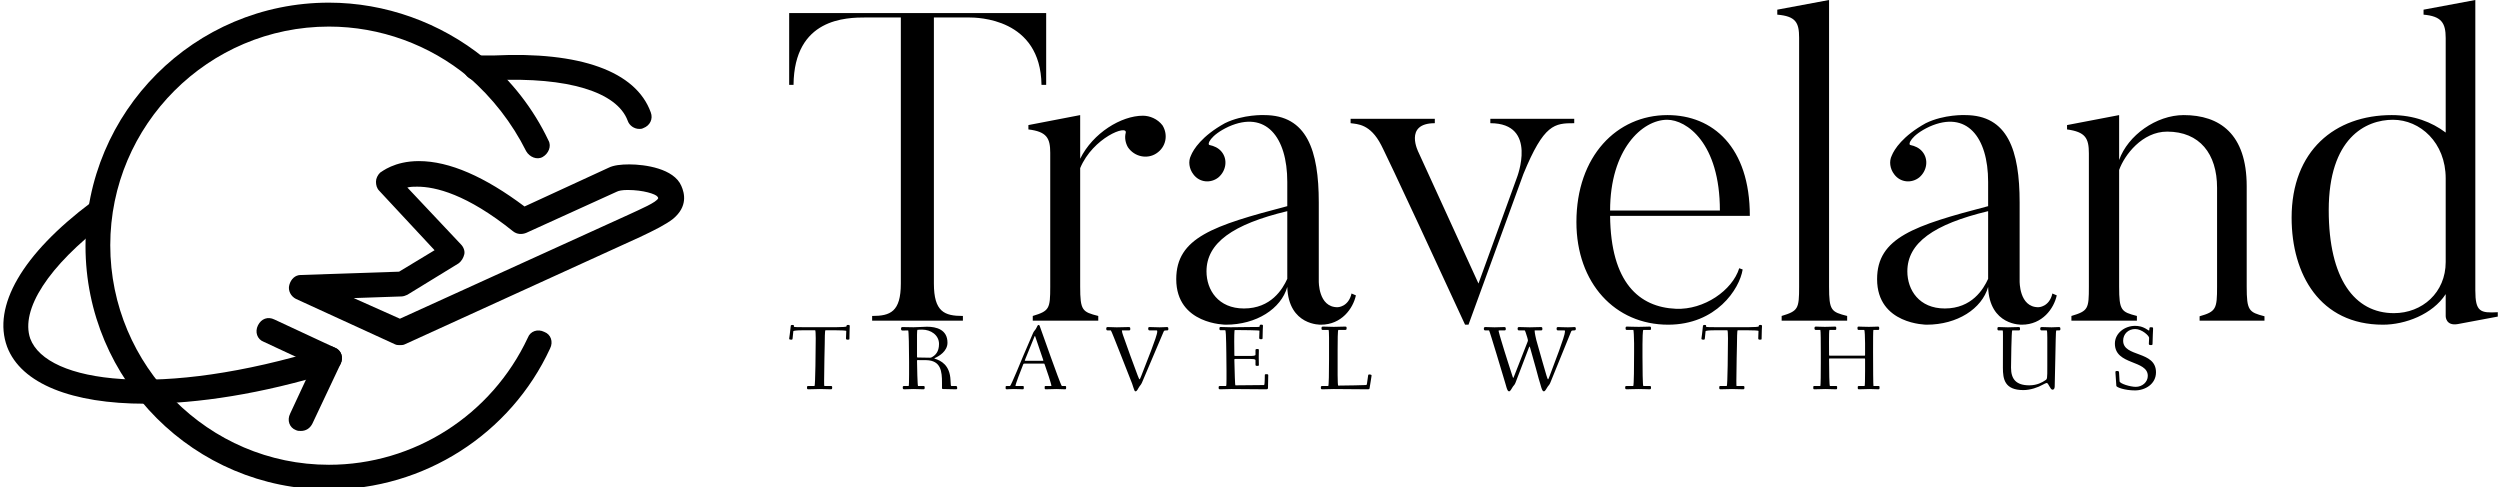 <svg data-v-423bf9ae="" xmlns="http://www.w3.org/2000/svg" viewBox="0 0 462 90" class="iconLeftSlogan"><!----><!----><!----><g data-v-423bf9ae="" id="0f871503-f653-40f2-bc03-2346d5cdb692" fill="black" transform="matrix(5.764,0,0,5.764,144.282,-0.058)"><path d="M0.27 0.43L0.27 2.73L0.41 2.73C0.43 0.59 2.10 0.57 2.74 0.57L3.85 0.57L3.85 9.10C3.85 10.01 3.51 10.14 2.93 10.14L2.93 10.29L5.84 10.29L5.84 10.14C5.25 10.14 4.91 10.01 4.91 9.10L4.91 0.57L6.02 0.57C6.31 0.57 8.33 0.59 8.36 2.73L8.51 2.73L8.51 0.43ZM11.61 3.72C10.92 3.72 10.01 4.27 9.60 5.10L9.60 3.70L7.94 4.02L7.94 4.16C8.53 4.23 8.64 4.44 8.64 4.91L8.64 9.20C8.64 9.91 8.61 9.98 8.08 10.14L8.08 10.29L10.18 10.29L10.18 10.14C9.67 10.01 9.60 9.97 9.60 9.20L9.60 5.40C10.01 4.42 11.13 3.99 11.06 4.27C11.02 4.42 11.05 4.59 11.13 4.73C11.34 5.04 11.75 5.12 12.04 4.93C12.35 4.73 12.43 4.34 12.24 4.03C12.08 3.82 11.83 3.72 11.61 3.72ZM16.24 6.78C16.24 6.78 16.24 8.95 16.24 8.95C16.09 9.28 15.72 9.90 14.85 9.90C14.03 9.90 13.65 9.31 13.65 8.71C13.65 7.80 14.49 7.20 16.24 6.78ZM17.85 9.86C17.23 9.86 17.25 9.02 17.25 9.02L17.25 6.50C17.25 4.83 16.87 3.70 15.50 3.70C15.50 3.70 14.83 3.67 14.24 3.96C13.50 4.37 13.23 4.80 13.15 5.00C13.06 5.18 13.09 5.42 13.23 5.60C13.43 5.87 13.79 5.89 14.03 5.70C14.28 5.49 14.34 5.12 14.13 4.87C14.03 4.75 13.89 4.69 13.75 4.66C13.66 4.65 13.76 4.35 14.36 4.07C15.55 3.54 16.24 4.40 16.24 5.84L16.24 6.62C13.87 7.24 12.68 7.63 12.68 8.96C12.68 10.42 14.27 10.42 14.27 10.42C15.25 10.42 16.04 9.91 16.24 9.21C16.28 10.46 17.32 10.42 17.32 10.42C17.98 10.42 18.35 9.90 18.44 9.48L18.30 9.42C18.20 9.86 17.85 9.86 17.85 9.86ZM22.75 3.82L22.75 3.96C24.29 3.96 23.60 5.71 23.60 5.71L22.37 9.10L20.45 4.90C20.45 4.90 19.96 3.96 20.97 3.96L20.97 3.82L18.27 3.82L18.27 3.96C18.49 3.99 18.90 3.98 19.25 4.66C19.25 4.66 19.46 5.04 21.94 10.42L22.05 10.42L23.81 5.59C24.47 3.98 24.81 3.96 25.44 3.96L25.44 3.82ZM26.59 6.76C26.59 4.80 27.62 3.85 28.42 3.85C29.04 3.85 30.11 4.59 30.11 6.76ZM30.73 8.61C30.51 9.32 29.60 9.95 28.70 9.91C27.52 9.86 26.61 9.07 26.59 6.93L31.07 6.93C31.07 4.72 29.88 3.70 28.43 3.70C26.81 3.70 25.51 5.01 25.51 7.13C25.51 9.09 26.75 10.42 28.45 10.42C29.99 10.42 30.74 9.28 30.84 8.65ZM34.19 10.14C33.68 10.01 33.61 9.97 33.61 9.20L33.61 0.01L31.95 0.32L31.95 0.48C32.54 0.53 32.65 0.73 32.65 1.22L32.65 9.20C32.65 9.91 32.62 9.98 32.09 10.14L32.09 10.29L34.19 10.29L34.19 10.14ZM38.71 6.78C38.71 6.78 38.71 8.95 38.71 8.95C38.56 9.28 38.19 9.90 37.32 9.90C36.50 9.90 36.12 9.31 36.12 8.71C36.12 7.80 36.96 7.20 38.71 6.78ZM40.32 9.86C39.70 9.86 39.72 9.02 39.72 9.02L39.72 6.50C39.72 4.83 39.34 3.70 37.97 3.70C37.97 3.70 37.30 3.67 36.71 3.96C35.97 4.37 35.70 4.80 35.62 5.00C35.53 5.18 35.56 5.42 35.70 5.60C35.90 5.87 36.26 5.89 36.50 5.70C36.75 5.49 36.81 5.12 36.60 4.87C36.50 4.75 36.36 4.69 36.22 4.66C36.13 4.65 36.23 4.35 36.83 4.07C38.02 3.54 38.71 4.40 38.71 5.84L38.71 6.62C36.34 7.24 35.15 7.63 35.15 8.96C35.15 10.42 36.74 10.42 36.74 10.42C37.72 10.42 38.51 9.91 38.71 9.21C38.75 10.46 39.79 10.42 39.79 10.42C40.45 10.42 40.82 9.90 40.91 9.48L40.77 9.42C40.67 9.86 40.32 9.86 40.32 9.86ZM47.57 10.15C47.07 10.02 47.00 9.97 47.00 9.20L47.00 5.98C47.00 4.30 46.13 3.70 44.98 3.70C44.10 3.70 43.19 4.35 42.91 5.14L42.91 3.70L41.24 4.02L41.24 4.16C41.83 4.24 41.94 4.44 41.94 4.93L41.94 9.20C41.94 9.91 41.92 9.98 41.38 10.14L41.38 10.29L43.48 10.29L43.48 10.14C42.98 10.01 42.91 9.97 42.91 9.20L42.91 5.46C43.08 4.98 43.65 4.23 44.45 4.23C45.49 4.23 46.05 4.94 46.05 6.03L46.05 9.20C46.05 9.91 46.02 10.00 45.49 10.15L45.49 10.29L47.57 10.29L47.57 10.15ZM53.38 8.41C53.38 9.39 52.63 10.05 51.72 10.05C50.46 10.05 49.63 8.95 49.63 6.75C49.63 4.44 50.81 3.85 51.69 3.85C52.56 3.85 53.38 4.58 53.38 5.73ZM55.05 10.02C54.49 10.05 54.33 10.01 54.33 9.32L54.33 0.01L52.67 0.32L52.67 0.48C53.24 0.53 53.38 0.74 53.38 1.23L53.38 4.26C52.93 3.92 52.35 3.70 51.65 3.70C49.83 3.70 48.44 4.84 48.44 6.99C48.44 8.81 49.35 10.42 51.37 10.42C52.08 10.42 52.96 10.09 53.38 9.44L53.38 10.15C53.38 10.15 53.38 10.47 53.77 10.40L55.05 10.16Z"></path></g><!----><g data-v-423bf9ae="" id="53fcb3c7-32bb-4737-9d79-51b4057b8e34" transform="matrix(1.525,0,0,1.525,-15.461,-33.822)" stroke="none" fill="black"><switch><g><path d="M50 81.5c-16.3 0-29.5-13.2-29.5-29.5S33.7 22.5 50 22.5c6.8 0 13.5 2.4 18.8 6.7 3.3 2.7 6 6.2 7.8 10 .4.7 0 1.6-.7 2-.7.4-1.6 0-2-.7-1.7-3.4-4.1-6.5-7-9-4.7-3.9-10.7-6.1-16.9-6.1-14.6 0-26.5 11.9-26.5 26.5S35.4 78.5 50 78.5c10.3 0 19.7-6 24.1-15.4.3-.8 1.2-1.1 2-.7.8.3 1.1 1.2.7 2C72 74.8 61.5 81.5 50 81.5z"></path><path d="M27.7 71.1c-8.8 0-15-2.4-16.7-6.9-1.8-4.9 1.8-11.2 10.2-17.5.7-.5 1.6-.4 2.1.3s.4 1.6-.3 2.1c-7 5.3-10.4 10.6-9.2 14.1 2 5.4 15.8 7.3 35.6 1.2.8-.2 1.6.2 1.9 1 .2.8-.2 1.6-1 1.9-8.4 2.6-16.2 3.8-22.6 3.8zM87.6 37.8c-.6 0-1.2-.4-1.4-1-1.3-3.5-7.3-5.3-16.1-4.9h-2.3c-.8 0-1.5-.7-1.5-1.5s.7-1.5 1.5-1.5H70c10.4-.5 17.2 1.9 19 6.9.3.8-.1 1.6-.9 1.9-.2.1-.3.1-.5.1z"></path><path d="M50 67.1c-.2 0-.4 0-.6-.1l-7.3-3.4c-.8-.3-1.1-1.2-.7-2 .4-.8 1.2-1.1 2-.7l7.3 3.4c.8.3 1.1 1.2.7 2-.3.5-.8.8-1.4.8z"></path><path d="M46.6 74.4c-.2 0-.4 0-.6-.1-.8-.3-1.1-1.2-.7-2l3.4-7.3c.4-.8 1.2-1.1 2-.7.8.3 1.1 1.2.7 2L48 73.5c-.3.6-.8.9-1.4.9z"></path><g><path d="M58.6 64c-.2 0-.4 0-.6-.1l-12-5.5c-.6-.3-1-1-.8-1.7s.7-1.2 1.4-1.2l11.9-.4 4.3-2.6-6.7-7.2c-.3-.3-.4-.7-.4-1.1 0-.4.2-.8.5-1.1.2-.1 1.7-1.4 4.7-1.4 3.7 0 8 1.9 12.8 5.5l10.2-4.7c.6-.3 1.5-.4 2.5-.4 1.9 0 5.4.5 6.3 2.6.4.9.8 2.5-1 4-.9.7-2.3 1.4-4 2.2l-28.5 13c-.2.1-.4.1-.6.1zM53 58.3l5.6 2.5 27.7-12.6c1.5-.7 3.4-1.5 3.6-2 0 0 0-.1-.1-.2-.2-.3-1.7-.8-3.6-.8-.7 0-1.1.1-1.3.2l-11 5c-.5.2-1.1.2-1.6-.2-5.6-4.5-9.4-5.4-11.6-5.4-.4 0-.8 0-1.2.1l6.5 6.9c.3.3.5.8.4 1.2-.1.4-.3.8-.7 1.1l-6.2 3.8c-.2.1-.5.2-.7.2l-5.8.2z"></path></g></g></switch></g><!----><g data-v-423bf9ae="" id="f6af8629-3a5f-4caf-acda-48a5f7989c82" fill="black" transform="matrix(1.221,0,0,1.221,145.533,56.459)"><path d="M0.25 5.01C0.25 5.17 0.43 5.17 0.56 5.17C0.71 5.17 0.76 5.15 0.77 4.97L0.88 3.89C0.90 3.81 1.44 3.75 2.20 3.75L4.19 3.75C4.24 3.75 4.27 4.35 4.27 4.97C4.27 6.43 4.21 12.18 4.09 12.18L3.22 12.18C3.00 12.18 2.95 12.19 2.95 12.39C2.95 12.63 2.97 12.68 3.16 12.68C3.49 12.68 4.47 12.64 4.89 12.64C5.31 12.64 6.24 12.68 6.57 12.68C6.73 12.68 6.76 12.61 6.76 12.40C6.76 12.24 6.73 12.18 6.57 12.18L5.57 12.18C5.54 12.18 5.54 11.76 5.54 11.31C5.54 9.56 5.63 5.96 5.63 5.92C5.64 5.18 5.64 3.75 5.74 3.75L7.35 3.75C8.06 3.75 8.89 3.78 8.89 3.85C8.89 3.99 8.85 4.90 8.85 4.97C8.85 5.12 8.92 5.17 9.10 5.17C9.30 5.17 9.37 5.17 9.37 5.03C9.37 3.93 9.42 3.40 9.42 3.14C9.42 2.94 9.34 2.94 9.14 2.94C8.99 2.94 8.93 2.98 8.92 3.16C8.92 3.23 8.27 3.28 7.43 3.28L2.44 3.28C1.78 3.28 0.97 3.28 0.97 3.21L0.97 3.07C0.97 2.94 0.84 2.94 0.74 2.94C0.52 2.94 0.49 3.00 0.48 3.19C0.42 3.89 0.25 4.97 0.25 5.01ZM17.18 3.51C17.18 3.72 17.25 3.79 17.44 3.79L18.26 3.77C18.35 3.77 18.40 6.61 18.40 8.55L18.40 10.42C18.40 11.30 18.38 12.18 18.34 12.18L17.74 12.18C17.51 12.18 17.44 12.19 17.44 12.39C17.44 12.63 17.49 12.68 17.68 12.68C17.81 12.68 18.63 12.64 19.05 12.64C19.47 12.64 20.24 12.68 20.57 12.68C20.73 12.68 20.76 12.61 20.76 12.40C20.76 12.24 20.73 12.18 20.57 12.18L19.75 12.18C19.68 12.18 19.60 9.18 19.60 8.37C19.60 8.30 19.60 8.26 19.71 8.26C20.10 8.26 20.71 8.27 21 8.27C23.24 8.32 23.38 10.00 23.38 11.68L23.38 12.49C23.38 12.61 23.44 12.64 23.53 12.64C23.53 12.64 24.98 12.68 25.45 12.68C25.62 12.68 25.68 12.64 25.68 12.53C25.68 12.24 25.62 12.18 25.47 12.18L24.82 12.18C24.72 12.18 24.70 12.14 24.67 11.31C24.58 8.99 23.21 8.34 22.30 8.05C22.16 8.01 22.19 8.01 22.30 7.95C22.89 7.69 24.21 6.94 24.21 5.63C24.21 3.63 22.51 3.21 21.11 3.21C20.79 3.21 19.50 3.29 19.08 3.29C18.66 3.29 17.68 3.26 17.46 3.26C17.28 3.26 17.18 3.28 17.18 3.51ZM19.60 7.80L19.60 4.40C19.60 4.05 19.63 3.68 19.67 3.68C19.88 3.65 20.16 3.65 20.38 3.65C21.69 3.65 22.93 4.47 22.93 5.82C22.93 6.99 22.39 7.57 21.73 7.88C21.69 7.90 21.64 7.90 21.57 7.90C21.10 7.88 20.38 7.88 19.78 7.87C19.61 7.87 19.60 7.85 19.60 7.80ZM33.01 12.39C33.01 12.63 33.01 12.68 33.21 12.68C33.38 12.68 33.70 12.64 34.27 12.64C34.89 12.64 35.43 12.68 35.59 12.68C35.76 12.68 35.76 12.61 35.76 12.40C35.76 12.24 35.76 12.18 35.59 12.18L34.51 12.18C34.51 12.18 34.50 12.18 34.50 12.17C34.51 11.87 35.28 9.90 35.63 9.02C35.70 8.83 35.71 8.79 35.92 8.79L38.75 8.79C38.89 8.79 38.89 8.81 38.96 9.03C39.23 9.77 39.94 11.89 39.94 12.17C39.94 12.18 39.93 12.18 39.93 12.18L39.16 12.18C38.93 12.18 38.92 12.19 38.92 12.39C38.92 12.63 38.93 12.68 39.10 12.68C39.42 12.68 40.29 12.64 40.71 12.64C41.13 12.64 41.80 12.68 42.01 12.68C42.15 12.68 42.17 12.61 42.17 12.40C42.17 12.24 42.15 12.18 42.01 12.18L41.52 12.18C41.43 12.18 40.40 9.34 39.84 7.78L38.16 3.07C38.15 3.00 38.08 2.94 38.00 2.94C37.87 2.94 37.77 3.16 37.69 3.35C37.53 3.71 37.30 3.84 37.18 4.13L35.70 7.57C35.52 8.01 33.81 12.18 33.68 12.18L33.26 12.18C33.04 12.18 33.01 12.19 33.01 12.39ZM35.91 8.33C35.91 8.30 35.94 8.23 35.98 8.13L37.35 4.77C37.39 4.66 37.42 4.61 37.45 4.61C37.46 4.61 37.48 4.63 37.52 4.77L38.68 8.18C38.71 8.25 38.72 8.29 38.72 8.32C38.72 8.36 38.70 8.37 38.60 8.37L36.09 8.37C35.91 8.37 35.91 8.34 35.91 8.33ZM48.24 3.51C48.24 3.75 48.34 3.77 48.51 3.77L48.94 3.77C49.03 3.77 51.81 10.99 51.86 11.07C52.35 12.18 52.44 12.99 52.65 12.99C52.92 12.99 52.98 12.67 53.26 12.26C53.41 12.04 53.49 12.01 53.65 11.66L56.88 4.06C56.99 3.81 56.98 3.77 57.34 3.77C57.57 3.77 57.64 3.75 57.64 3.56C57.64 3.32 57.60 3.26 57.40 3.26C57.26 3.26 56.73 3.30 56.31 3.30C55.89 3.30 55.06 3.26 54.84 3.26C54.64 3.26 54.59 3.29 54.59 3.51C54.59 3.75 54.71 3.77 54.88 3.77L55.87 3.77C55.94 3.77 55.96 3.81 55.96 3.95C55.96 4.63 54.28 8.72 53.55 10.63C53.41 10.99 53.33 11.17 53.28 11.17C53.24 11.17 53.14 10.98 53.00 10.60C52.43 9.10 51.30 6.01 50.78 4.49C50.69 4.27 50.61 3.93 50.61 3.79L50.61 3.77L51.59 3.77C51.81 3.77 51.88 3.75 51.88 3.56C51.88 3.32 51.84 3.26 51.65 3.26C51.32 3.26 50.25 3.30 49.83 3.30C49.41 3.30 48.69 3.26 48.51 3.26C48.33 3.26 48.24 3.28 48.24 3.51ZM65.25 12.39C65.25 12.63 65.28 12.68 65.48 12.68C65.80 12.68 66.77 12.64 67.19 12.64C67.61 12.64 72.11 12.68 72.44 12.68C72.56 12.68 72.72 12.66 72.72 12.49C72.72 12.07 72.76 11.23 72.76 10.53C72.76 10.39 72.60 10.39 72.48 10.39C72.37 10.39 72.24 10.39 72.24 10.51C72.23 11.06 72.23 11.41 72.20 11.76C72.17 12.01 72.17 12.04 72.07 12.04C71.92 12.04 69.29 12.08 67.79 12.08C67.72 12.08 67.68 10.11 67.63 8.26C67.63 8.06 67.68 8.09 67.82 8.09L70.10 8.09C70.80 8.09 70.83 8.20 70.83 8.30L70.83 9.00C70.83 9.14 71.01 9.14 71.12 9.14C71.22 9.14 71.34 9.13 71.34 9.02C71.34 8.83 71.32 8.33 71.32 7.83C71.32 7.32 71.34 6.83 71.34 6.71C71.34 6.59 71.20 6.58 71.11 6.58C70.99 6.58 70.83 6.59 70.83 6.72L70.83 7.45C70.83 7.62 70.38 7.63 70.10 7.63L67.76 7.63C67.65 7.63 67.63 7.63 67.63 7.45C67.62 6.75 67.61 6.06 67.61 5.46C67.61 5.12 67.61 3.71 67.69 3.71C68.92 3.71 71.43 3.75 71.43 3.81C71.43 3.99 71.39 4.83 71.39 4.89C71.39 5.04 71.46 5.10 71.64 5.10C71.83 5.10 71.90 5.08 71.90 4.94C71.90 3.85 71.96 3.36 71.96 3.09C71.96 2.91 71.88 2.90 71.68 2.90C71.48 2.90 71.48 2.95 71.46 3.11C71.44 3.25 71.51 3.25 70.60 3.25C69.99 3.25 67.84 3.29 67.07 3.29C66.58 3.29 65.65 3.25 65.55 3.25C65.42 3.25 65.37 3.30 65.37 3.49C65.37 3.72 65.44 3.74 65.60 3.74L66.26 3.74C66.32 3.74 66.39 4.79 66.39 5.71C66.39 5.80 66.44 8.27 66.44 9.83L66.44 11.17C66.44 11.84 66.42 12.18 66.39 12.18L65.53 12.18C65.31 12.18 65.25 12.21 65.25 12.39ZM80.72 12.39C80.72 12.63 80.75 12.68 80.95 12.68C81.27 12.68 82.24 12.64 82.66 12.64C83.08 12.64 87.43 12.68 87.75 12.68C88.02 12.68 88.09 12.66 88.10 12.49C88.16 12.08 88.40 10.72 88.40 10.60C88.40 10.47 88.24 10.44 88.07 10.43C87.98 10.42 87.89 10.46 87.88 10.56L87.71 11.76C87.67 12.05 87.65 12.03 87.43 12.04C87.28 12.05 84.77 12.12 83.34 12.12C83.30 12.12 83.26 11.38 83.26 10.54L83.26 6.66C83.26 5.40 83.27 3.70 83.37 3.70L84.35 3.70C84.59 3.70 84.62 3.63 84.62 3.44C84.62 3.23 84.60 3.19 84.36 3.19C84.04 3.19 83.10 3.23 82.68 3.23C82.26 3.23 81.33 3.19 81.10 3.19C80.88 3.19 80.82 3.22 80.82 3.44C80.82 3.65 80.86 3.70 81.06 3.70L81.89 3.70C81.93 3.70 81.96 4.23 81.96 4.90L81.96 8.13C81.96 10.07 81.93 12.18 81.84 12.18L81.00 12.18C80.78 12.18 80.72 12.21 80.72 12.39ZM105.39 3.51C105.39 3.75 105.50 3.77 105.67 3.77L106.18 3.77C106.26 3.77 108.40 10.99 108.43 11.07C108.78 12.14 108.89 12.99 109.20 12.99C109.42 12.99 109.52 12.67 109.80 12.26C109.96 12.05 110.05 12.01 110.19 11.66L112.18 6.45C112.25 6.29 112.28 6.20 112.31 6.20C112.34 6.20 112.36 6.29 112.41 6.45C113.01 8.51 113.68 11.03 113.69 11.07C114.04 12.14 114.16 12.99 114.46 12.99C114.69 12.99 114.79 12.67 115.07 12.26C115.22 12.05 115.32 12.01 115.46 11.66L118.55 4.06C118.65 3.81 118.65 3.77 119.01 3.77C119.25 3.77 119.31 3.71 119.31 3.53C119.31 3.32 119.27 3.26 119.07 3.26C118.93 3.26 118.62 3.30 118.12 3.30C117.38 3.30 116.87 3.26 116.68 3.26C116.49 3.26 116.40 3.28 116.40 3.51C116.40 3.75 116.51 3.77 116.68 3.77L117.59 3.77C117.66 3.77 117.67 3.81 117.67 3.95C117.67 4.63 116.07 8.72 115.36 10.63C115.22 10.99 115.15 11.17 115.11 11.17C115.05 11.17 115.00 10.99 114.87 10.60C114.79 10.30 113.86 7.18 113.33 5.22C113.29 5.05 113.08 4.17 113.08 3.85C113.08 3.81 113.08 3.79 113.09 3.77L113.97 3.77C114.16 3.77 114.25 3.75 114.25 3.56C114.25 3.32 114.21 3.26 114.02 3.26C113.69 3.26 112.76 3.30 112.34 3.30C111.92 3.30 111.01 3.26 110.78 3.26C110.60 3.26 110.50 3.28 110.50 3.51C110.50 3.75 110.61 3.77 110.78 3.77L111.58 3.77C111.62 3.77 111.80 4.27 111.96 4.83C112.01 5.05 112.06 5.15 112.06 5.25C112.06 5.31 112.06 5.38 112.01 5.49L110.01 10.60C109.91 10.82 109.89 10.95 109.84 10.95C109.80 10.95 109.77 10.84 109.69 10.60C109.61 10.32 108.60 7.27 108.00 5.22C107.95 5.08 107.63 3.96 107.62 3.85C107.63 3.77 107.67 3.77 107.72 3.77L108.42 3.77C108.64 3.77 108.71 3.75 108.71 3.56C108.71 3.32 108.67 3.26 108.47 3.26C108.15 3.26 107.44 3.30 107.02 3.30C106.60 3.30 105.90 3.26 105.67 3.26C105.49 3.26 105.39 3.28 105.39 3.51ZM126.78 12.39C126.78 12.63 126.83 12.68 127.02 12.68C127.34 12.68 128.10 12.64 128.81 12.64C129.47 12.64 130.27 12.68 130.49 12.68C130.66 12.68 130.69 12.61 130.69 12.40C130.69 12.24 130.66 12.18 130.49 12.18L129.53 12.18C129.43 12.18 129.40 9.55 129.40 7.76L129.40 5.87C129.40 5.14 129.43 3.70 129.53 3.70L130.44 3.70C130.66 3.70 130.69 3.68 130.69 3.49C130.69 3.25 130.66 3.19 130.49 3.19C130.17 3.19 129.50 3.23 128.84 3.23C128.03 3.23 127.32 3.19 127.09 3.19C126.91 3.19 126.84 3.21 126.84 3.44C126.84 3.68 126.92 3.70 127.09 3.70L128.02 3.70C128.06 3.70 128.13 4.79 128.13 5.71L128.13 7.08C128.13 8.92 128.11 12.18 128.00 12.18L127.08 12.18C126.85 12.18 126.78 12.19 126.78 12.39ZM138.32 5.01C138.32 5.17 138.50 5.17 138.63 5.17C138.78 5.17 138.82 5.15 138.84 4.97L138.95 3.89C138.96 3.81 139.51 3.75 140.27 3.75L142.25 3.75C142.31 3.75 142.34 4.35 142.34 4.97C142.34 6.43 142.28 12.18 142.16 12.18L141.29 12.18C141.06 12.18 141.02 12.19 141.02 12.39C141.02 12.63 141.04 12.68 141.23 12.68C141.55 12.68 142.53 12.64 142.95 12.64C143.37 12.64 144.31 12.68 144.63 12.68C144.80 12.68 144.83 12.61 144.83 12.40C144.83 12.24 144.80 12.18 144.63 12.18L143.64 12.18C143.61 12.18 143.61 11.76 143.61 11.31C143.61 9.56 143.70 5.96 143.70 5.92C143.71 5.18 143.71 3.75 143.81 3.75L145.42 3.75C146.13 3.75 146.96 3.78 146.96 3.85C146.96 3.99 146.92 4.90 146.92 4.97C146.92 5.12 146.99 5.17 147.17 5.17C147.36 5.17 147.43 5.17 147.43 5.03C147.43 3.93 147.49 3.40 147.49 3.14C147.49 2.94 147.41 2.94 147.21 2.94C147.06 2.94 147.00 2.98 146.99 3.16C146.99 3.23 146.34 3.28 145.50 3.28L140.50 3.28C139.85 3.28 139.03 3.28 139.03 3.21L139.03 3.07C139.03 2.94 138.91 2.94 138.81 2.94C138.59 2.94 138.56 3.00 138.54 3.19C138.49 3.89 138.32 4.97 138.32 5.01ZM155.25 12.39C155.25 12.63 155.25 12.68 155.44 12.68C155.76 12.68 156.70 12.64 157.12 12.64C157.54 12.64 158.37 12.68 158.69 12.68C158.86 12.68 158.86 12.61 158.86 12.40C158.86 12.24 158.86 12.18 158.69 12.18L157.77 12.18C157.68 12.18 157.64 9.93 157.64 8.20C157.64 8.01 157.64 8.01 157.77 8.01L163.00 8.01C163.07 8.01 163.09 8.01 163.09 8.18L163.09 9.91C163.09 11.05 163.07 12.18 163.02 12.18L162.25 12.18C162.02 12.18 161.98 12.19 161.98 12.39C161.98 12.63 161.99 12.68 162.19 12.68C162.51 12.68 163.35 12.64 163.77 12.64C164.19 12.64 164.78 12.68 165.10 12.68C165.27 12.68 165.28 12.61 165.28 12.40C165.28 12.24 165.27 12.18 165.10 12.18L164.36 12.18C164.32 12.18 164.30 9.27 164.30 7.04C164.30 5.40 164.30 3.70 164.35 3.70L164.96 3.70C165.19 3.70 165.23 3.68 165.23 3.49C165.23 3.25 165.21 3.19 165.02 3.19C164.88 3.19 164.25 3.23 163.66 3.23C162.99 3.23 162.39 3.19 162.16 3.19C161.97 3.19 161.94 3.22 161.94 3.44C161.94 3.67 162.01 3.70 162.18 3.70L162.97 3.70C163.03 3.70 163.09 4.79 163.09 5.71L163.09 7.42C163.09 7.59 163.09 7.59 162.92 7.59L157.81 7.59C157.64 7.59 157.64 7.59 157.64 7.38C157.64 6.96 157.63 6.23 157.63 5.53C157.63 4.66 157.64 3.70 157.70 3.70L158.47 3.70C158.69 3.70 158.73 3.68 158.73 3.49C158.73 3.25 158.72 3.19 158.52 3.19C158.20 3.19 157.61 3.23 157.01 3.23C156.42 3.23 155.93 3.19 155.71 3.19C155.53 3.19 155.43 3.21 155.43 3.44C155.43 3.68 155.54 3.70 155.71 3.70L156.32 3.70C156.38 3.70 156.39 5.59 156.39 7.18L156.39 8.61C156.39 10.08 156.38 12.18 156.31 12.18L155.50 12.18C155.27 12.18 155.25 12.19 155.25 12.39ZM183.12 3.51C183.12 3.75 183.20 3.77 183.37 3.77L183.90 3.77C183.96 3.77 183.96 4.12 183.96 4.55C183.96 5.66 183.95 8.96 183.95 9.42C183.95 11.13 184.20 12.80 187.05 12.80C188.13 12.80 189.29 12.38 189.95 12.00C190.20 11.86 190.50 11.72 190.58 11.72C190.85 11.72 191.11 12.74 191.45 12.74C191.77 12.74 191.79 12.35 191.79 12.25C191.79 11.96 191.84 10.08 191.88 8.16C191.94 6.12 191.93 3.77 192.04 3.77L192.36 3.77C192.58 3.77 192.65 3.75 192.65 3.56C192.65 3.32 192.61 3.26 192.42 3.26C192.28 3.26 191.74 3.30 191.32 3.30C190.90 3.30 190.11 3.26 189.88 3.26C189.70 3.26 189.60 3.28 189.60 3.51C189.60 3.75 189.71 3.77 189.88 3.77L190.58 3.77C190.65 3.77 190.67 4.30 190.67 4.87L190.67 9.14C190.67 11.19 190.67 11.12 190.33 11.34C189.94 11.61 189.13 12.08 187.95 12.08C185.98 12.08 185.18 11.17 185.18 9.41C185.18 8.82 185.25 3.77 185.36 3.77L186.27 3.77C186.49 3.77 186.54 3.75 186.54 3.56C186.54 3.32 186.52 3.26 186.33 3.26C186.00 3.26 185.12 3.30 184.70 3.30C184.28 3.30 183.60 3.26 183.37 3.26C183.19 3.26 183.12 3.28 183.12 3.51ZM200.90 5.77C200.90 9.07 205.88 8.20 205.88 10.65C205.88 11.59 205.04 12.31 204.06 12.31C203.24 12.31 201.64 11.83 201.61 11.47L201.53 10.15C201.52 9.97 201.45 9.91 201.26 9.91L201.19 9.91C200.98 9.91 200.98 10.00 200.98 10.12C200.98 10.32 201.10 11.66 201.12 12.17C201.14 12.38 202.40 12.85 203.94 12.85C205.51 12.85 207.12 11.87 207.12 10.11C207.12 6.79 202.15 7.87 202.15 5.32C202.15 4.31 202.93 3.56 203.97 3.56C204.99 3.56 206.08 4.58 206.08 4.89C206.08 5.01 206.04 5.73 206.04 5.78C206.04 5.92 206.08 5.99 206.35 5.99C206.58 5.99 206.60 5.94 206.60 5.75C206.60 5.04 206.68 3.68 206.68 3.53C206.68 3.30 206.64 3.29 206.37 3.29C206.15 3.29 206.14 3.32 206.12 3.53C206.12 3.61 206.11 3.78 206.07 3.78C206.01 3.78 205.93 3.74 205.86 3.68C205.06 3.14 204.44 3.08 203.94 3.08C202.41 3.08 200.90 4.17 200.90 5.77Z"></path></g></svg>